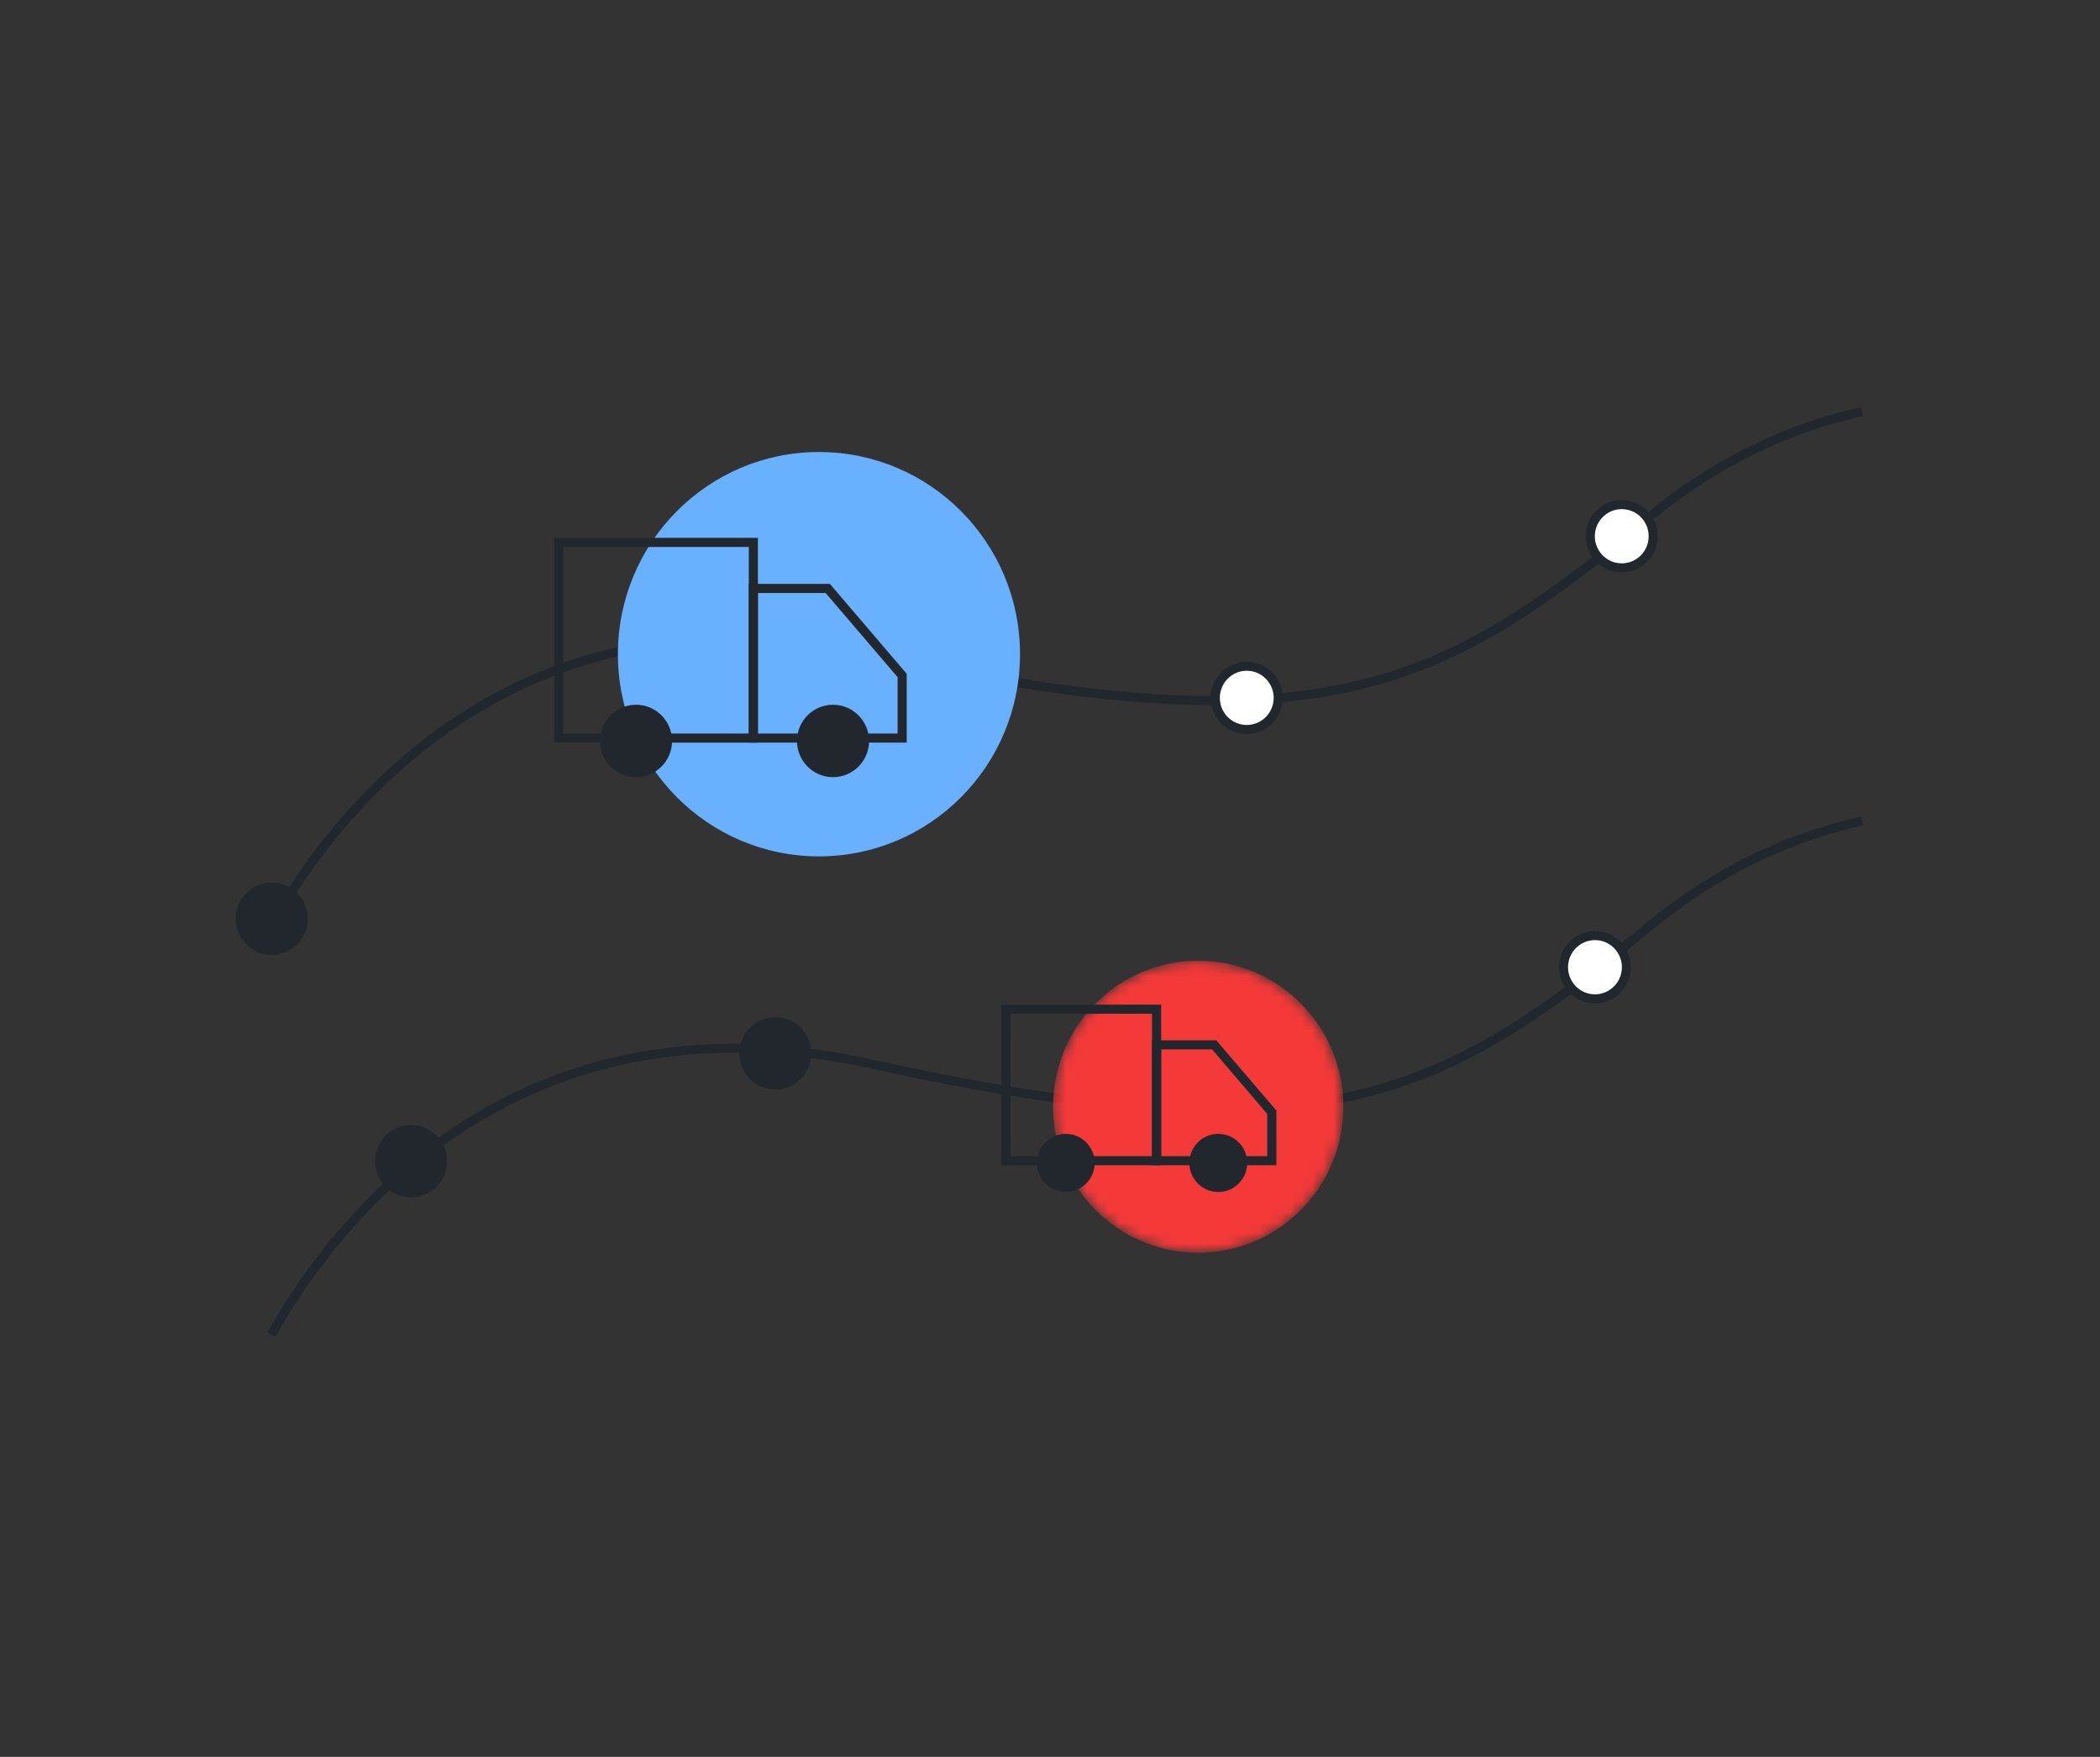 <svg height="164" viewBox="0 0 196 164" width="196" xmlns="http://www.w3.org/2000/svg" xmlns:xlink="http://www.w3.org/1999/xlink"><rect x="0" y="0" width="196" height="164" fill="#333333" stroke="none"/><mask id="a" fill="#fff"><path d="m.282 13.712c0 7.528 6.067 13.629 13.551 13.629s13.551-6.102 13.551-13.629c0-7.527-6.067-13.629-13.551-13.629s-13.551 6.102-13.551 13.629" fill="#fff" fill-rule="evenodd"/></mask><g fill="none" fill-rule="evenodd"><g transform="translate(25 38.304)"><path d="m148.805 38.333c-7.156 1.583-13.777 4.842-19.677 9.685-18.846 15.468-29.814 22.483-72.819 12.994-33.562-7.405-50.333 15.209-55.986 25.275" stroke="#22272d" stroke-width=".85"/><path d="m148.805.114c-7.156 1.583-13.777 4.842-19.677 9.685-18.846 15.468-29.814 22.483-72.819 12.994-33.562-7.405-50.333 15.209-55.986 25.275" stroke="#22272d" stroke-width=".85"/><path d="m70.201 22.764c0-10.424-8.402-18.873-18.765-18.873-10.364 0-18.766 8.45-18.766 18.873 0 10.424 8.402 18.874 18.766 18.874 10.364 0 18.765-8.45 18.765-18.874" fill="#69b0fe"/></g><path d="m.282 13.712c0 7.528 6.067 13.629 13.551 13.629s13.551-6.102 13.551-13.629c0-7.527-6.067-13.629-13.551-13.629s-13.551 6.102-13.551 13.629" fill="#f43939" mask="url(#a)" transform="translate(98 89.599)"/><g transform="translate(22 46.853)"><path d="m30.152 22.045h18.161v-18.266h-18.161z" stroke="#22272d" stroke-width=".85"/><path d="m55.257 8.077h-6.944v13.968h13.888v-5.844z" stroke="#22272d" stroke-width=".85"/><path d="m40.301 22.314c0 1.632-1.315 2.955-2.938 2.955s-2.938-1.323-2.938-2.955c0-1.632 1.315-2.955 2.938-2.955s2.938 1.323 2.938 2.955" fill="#22272d"/><path d="m40.301 22.314c0 1.632-1.315 2.955-2.938 2.955s-2.938-1.323-2.938-2.955c0-1.632 1.315-2.955 2.938-2.955s2.938 1.323 2.938 2.955z" stroke="#22272d" stroke-width=".85"/><path d="m58.686 22.314c0 1.632-1.315 2.955-2.938 2.955-1.623 0-2.938-1.323-2.938-2.955 0-1.632 1.315-2.955 2.938-2.955 1.622 0 2.938 1.323 2.938 2.955" fill="#22272d"/><g stroke="#22272d" stroke-width=".85"><path d="m58.686 22.314c0 1.632-1.315 2.955-2.938 2.955-1.623 0-2.938-1.323-2.938-2.955 0-1.632 1.315-2.955 2.938-2.955 1.622 0 2.938 1.323 2.938 2.955z"/><path d="m71.889 61.495h14.06v-14.141h-14.06z"/><path d="m91.325 50.682h-5.376v10.814h10.752v-4.524z"/></g><path d="m79.746 61.704c0 1.263-1.018 2.288-2.275 2.288-1.256 0-2.275-1.024-2.275-2.288 0-1.264 1.018-2.288 2.275-2.288 1.256 0 2.275 1.024 2.275 2.288" fill="#22272d"/><path d="m79.746 61.704c0 1.263-1.018 2.288-2.275 2.288-1.256 0-2.275-1.024-2.275-2.288 0-1.264 1.018-2.288 2.275-2.288 1.256 0 2.275 1.024 2.275 2.288z" stroke="#22272d" stroke-width=".85"/><path d="m93.98 61.704c0 1.263-1.018 2.288-2.275 2.288-1.256 0-2.275-1.024-2.275-2.288 0-1.264 1.018-2.288 2.275-2.288 1.256 0 2.275 1.024 2.275 2.288" fill="#22272d"/><path d="m93.98 61.704c0 1.263-1.018 2.288-2.275 2.288-1.256 0-2.275-1.024-2.275-2.288 0-1.264 1.018-2.288 2.275-2.288 1.256 0 2.275 1.024 2.275 2.288z" stroke="#22272d" stroke-width=".85"/><path d="m6.301 38.909c0 1.632-1.315 2.955-2.938 2.955s-2.938-1.323-2.938-2.955 1.315-2.955 2.938-2.955 2.938 1.323 2.938 2.955" fill="#22272d"/><path d="m6.301 38.909c0 1.632-1.315 2.955-2.938 2.955s-2.938-1.323-2.938-2.955 1.315-2.955 2.938-2.955 2.938 1.323 2.938 2.955z" stroke="#22272d" stroke-width=".85"/><path d="m19.301 61.539c0 1.632-1.315 2.955-2.938 2.955s-2.938-1.323-2.938-2.955 1.315-2.955 2.938-2.955 2.938 1.323 2.938 2.955" fill="#22272d"/><path d="m19.301 61.539c0 1.632-1.315 2.955-2.938 2.955s-2.938-1.323-2.938-2.955 1.315-2.955 2.938-2.955 2.938 1.323 2.938 2.955z" stroke="#22272d" stroke-width=".85"/><path d="m53.301 51.482c0 1.632-1.315 2.955-2.938 2.955s-2.938-1.323-2.938-2.955 1.315-2.955 2.938-2.955 2.938 1.323 2.938 2.955" fill="#22272d"/><path d="m53.301 51.482c0 1.632-1.315 2.955-2.938 2.955s-2.938-1.323-2.938-2.955 1.315-2.955 2.938-2.955 2.938 1.323 2.938 2.955z" stroke="#22272d" stroke-width=".85"/><path d="m97.301 18.291c0 1.632-1.315 2.955-2.938 2.955s-2.938-1.323-2.938-2.955 1.315-2.955 2.938-2.955 2.938 1.323 2.938 2.955" fill="#fff"/><path d="m97.301 18.291c0 1.632-1.315 2.955-2.938 2.955s-2.938-1.323-2.938-2.955 1.315-2.955 2.938-2.955 2.938 1.323 2.938 2.955z" stroke="#22272d" stroke-width=".85"/><path d="m129.801 43.435c0 1.632-1.315 2.955-2.938 2.955s-2.938-1.323-2.938-2.955 1.315-2.955 2.938-2.955 2.938 1.323 2.938 2.955" fill="#fff"/><path d="m129.801 43.435c0 1.632-1.315 2.955-2.938 2.955s-2.938-1.323-2.938-2.955 1.315-2.955 2.938-2.955 2.938 1.323 2.938 2.955z" stroke="#22272d" stroke-width=".85"/><path d="m132.301 3.204c0 1.632-1.315 2.955-2.938 2.955s-2.938-1.323-2.938-2.955 1.315-2.955 2.938-2.955 2.938 1.323 2.938 2.955" fill="#fff"/><path d="m132.301 3.204c0 1.632-1.315 2.955-2.938 2.955s-2.938-1.323-2.938-2.955 1.315-2.955 2.938-2.955 2.938 1.323 2.938 2.955z" stroke="#22272d" stroke-width=".85"/></g></g></svg>
